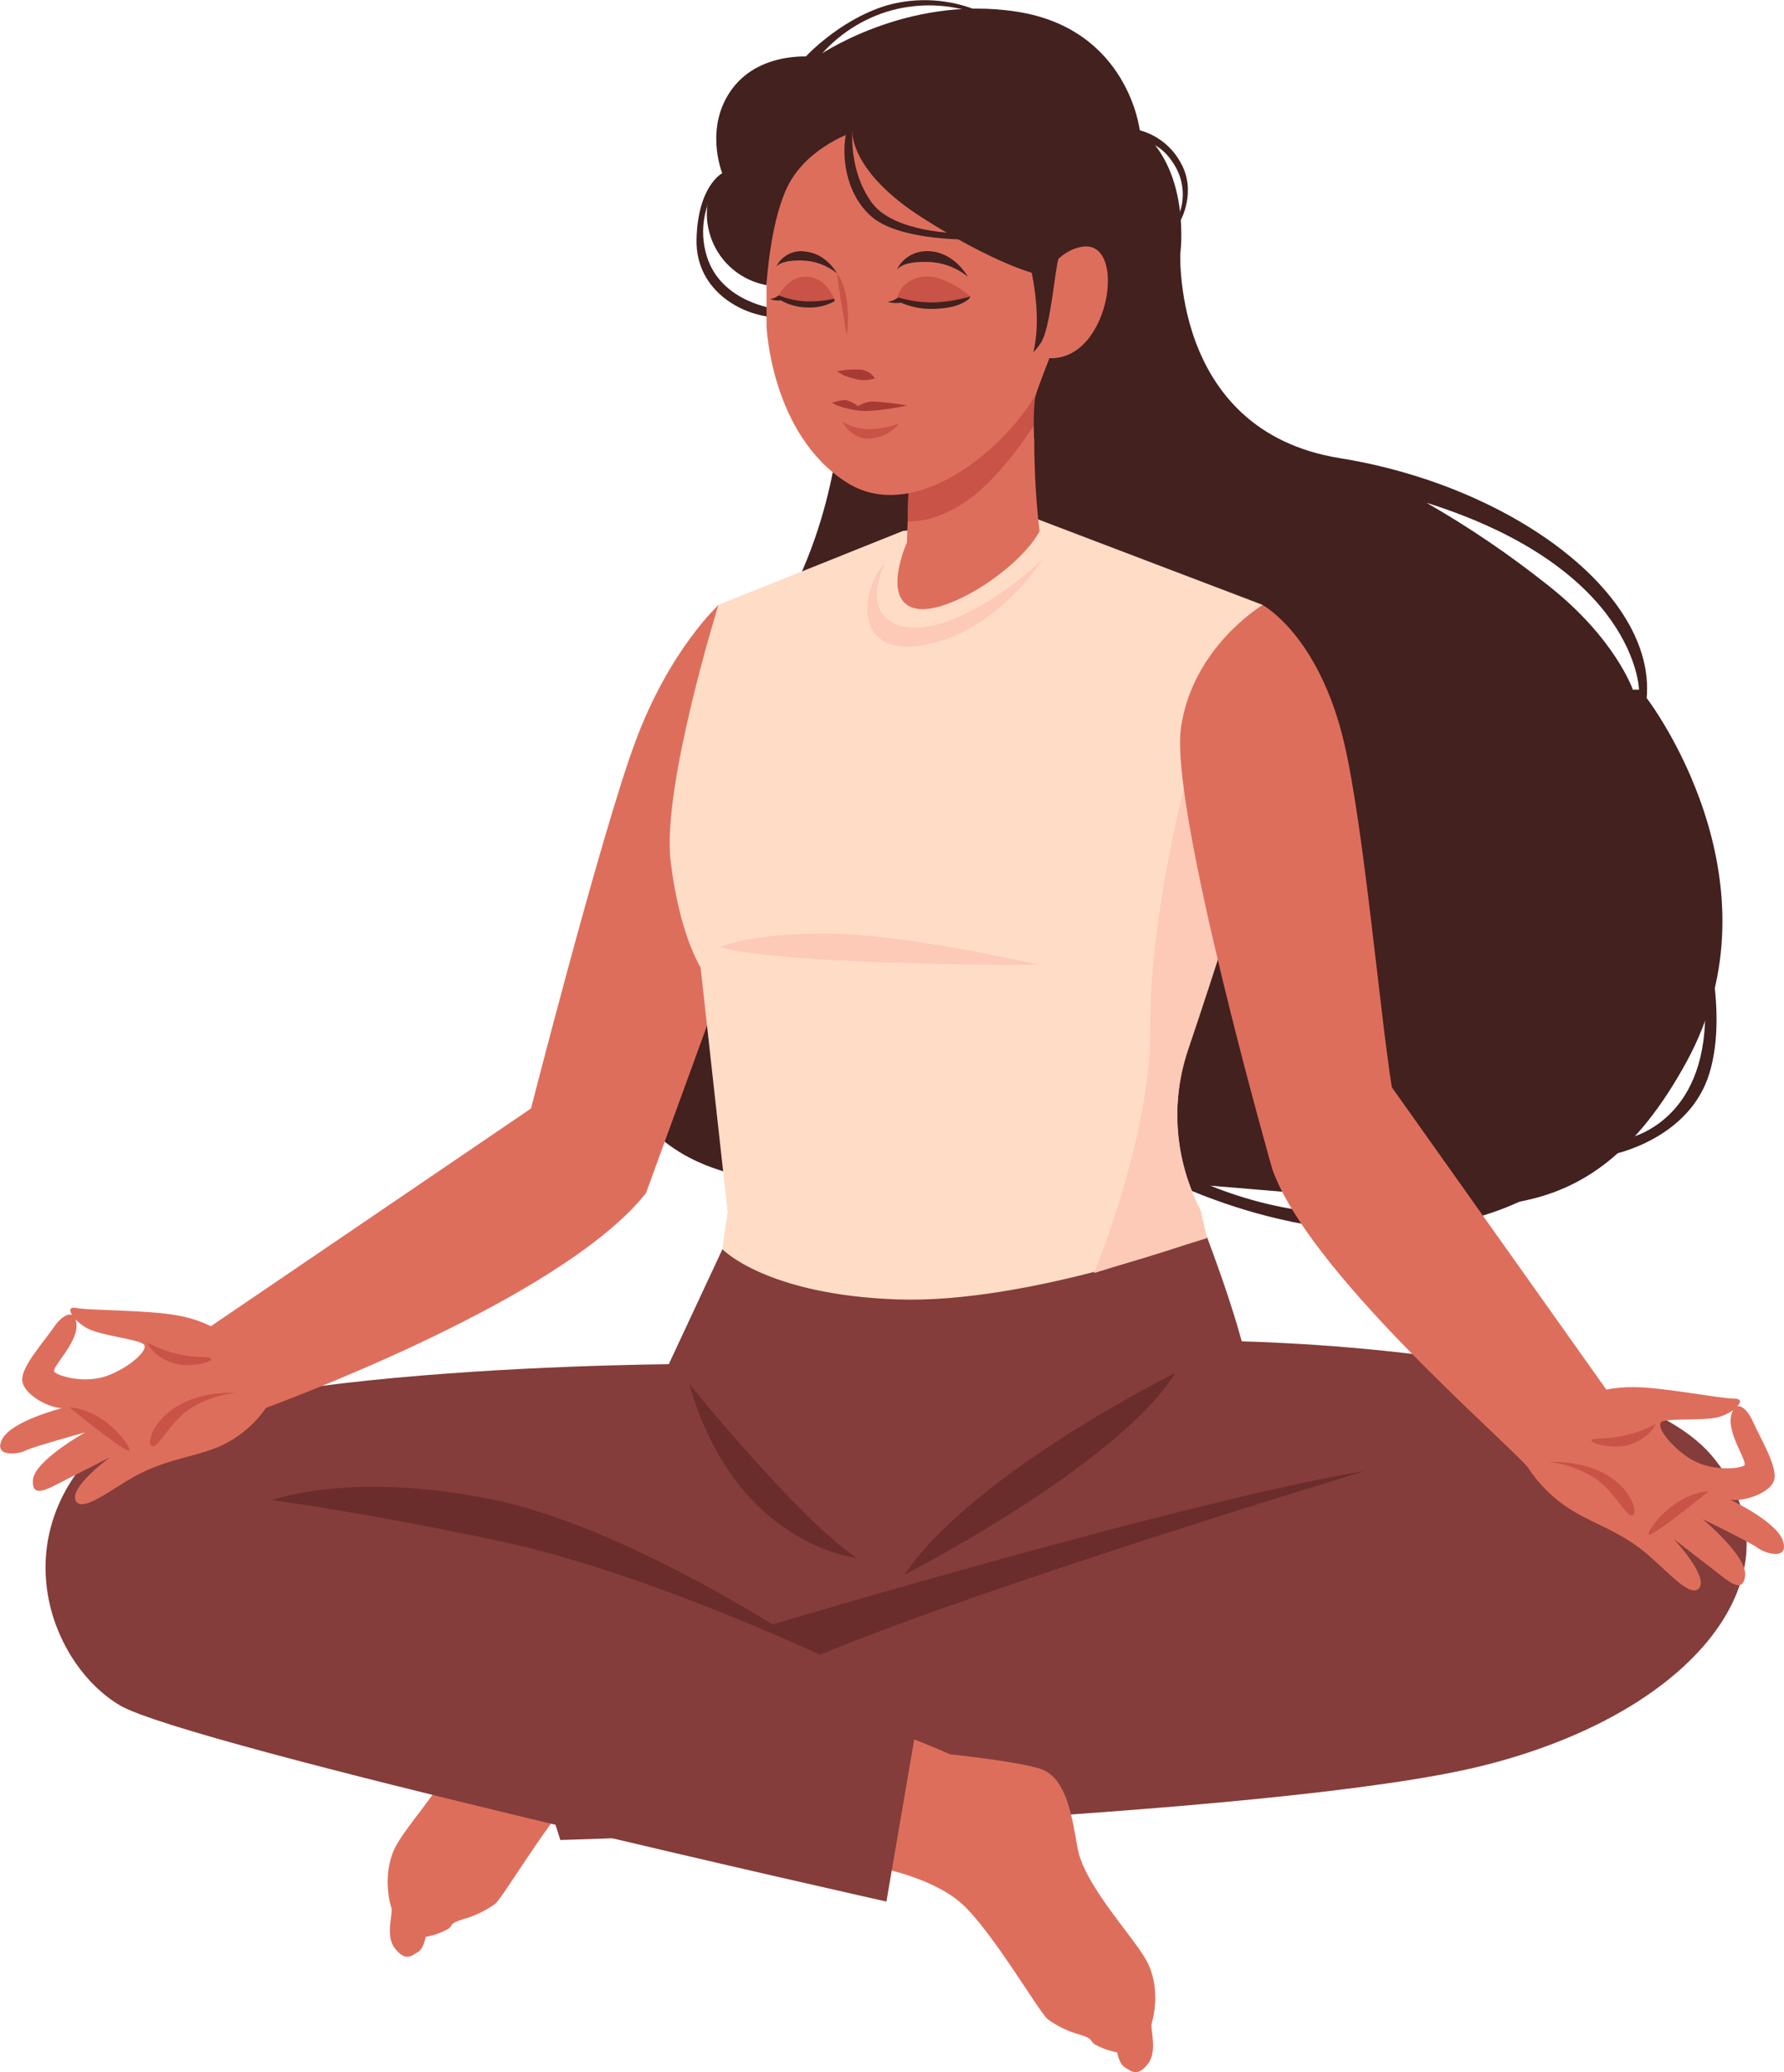 <svg width="235" height="273" viewBox="0 0 235 273" fill="none" xmlns="http://www.w3.org/2000/svg">
<g clip-path="url(#clip0_15_3005)">
<path d="M95.113 22.836C95.113 22.836 91.903 24.509 91.753 31.559C91.604 38.608 98.336 41.876 102.587 41.797L102.216 40.696C102.216 40.696 94.977 39.895 93.101 33.746C92.554 31.978 92.47 30.098 92.857 28.287C93.244 26.476 94.09 24.796 95.312 23.408L95.113 22.836Z" fill="#42211F"/>
<path d="M212.106 145.855C212.106 145.855 210.63 156.995 191.138 161.249C171.646 165.503 151.527 154.364 151.527 154.364L154.808 154.035C154.808 154.035 166.176 160.641 179.82 159.833C193.463 159.025 201.216 150.717 201.216 150.717L212.106 145.855Z" fill="#42211F"/>
<path d="M216.913 91.968C218.126 78.19 199.126 64.012 176.489 60.359C153.852 56.705 155.485 32.475 155.485 32.475L110.261 58.629C110.261 58.629 108.171 80.257 93.102 92.411C78.031 104.566 75.428 133.344 82.503 144.69C89.578 156.037 102.109 156.845 121.615 155.63C141.121 154.414 150.143 155.429 171.839 157.253C193.535 159.076 208.975 164.009 222.141 139.929C235.307 115.848 216.913 91.968 216.913 91.968ZM215.087 90.86C215.087 90.86 212.77 84.067 203.876 77.082C198.834 73.068 193.495 69.442 187.907 66.236C215.594 74.951 215.901 90.86 215.901 90.86H215.087Z" fill="#42211F"/>
<path d="M94.67 79.691C94.67 79.691 88.251 85.49 83.716 97.644C79.18 109.799 69.573 147.486 69.573 147.486L85.092 157.188L100.069 116.084L94.67 79.691Z" fill="#DE6E5C"/>
<path d="M156.512 138.141C155.342 141.604 154.882 145.268 155.162 148.914C155.441 152.56 156.454 156.111 158.138 159.354L158.973 162.965L161.255 172.824C145.622 186.409 123.905 191.013 110.546 188.06C97.188 185.108 93.786 174.14 93.786 174.14L95.847 159.654L92.281 127.43C92.281 127.43 89.514 123.198 88.337 113.445C87.16 103.693 94.642 79.684 94.642 79.684L118.969 69.939L136.714 68.416L166.304 79.684L170.134 89.3C169.999 94.613 166.091 108.29 162.011 121.21C160.107 127.352 158.138 133.322 156.512 138.141Z" fill="#FFDCC6"/>
<path d="M136.935 70.011C134.153 75.087 124.226 81.45 120.217 80.063C116.209 78.676 119.461 71.484 119.461 71.484C119.497 70.468 119.533 69.532 119.561 68.667C119.747 62.947 119.711 60.516 119.711 60.516L136.935 49.076C136.528 51.343 136.301 53.638 136.257 55.94C136.167 60.64 136.393 65.341 136.935 70.011Z" fill="#DE6E5C"/>
<path d="M136.935 49.112C136.528 51.379 136.301 53.674 136.257 55.976C134.289 58.943 130.994 63.39 127.577 65.829C124.047 68.352 121.159 68.731 119.561 68.688C119.746 62.969 119.711 60.538 119.711 60.538L136.935 49.112Z" fill="#C85346"/>
<path d="M100.975 43.041C100.975 43.041 101.567 57.176 111.495 63.54C121.423 69.903 135.323 56.576 137.705 49.24C140.087 41.905 139.295 25.946 139.295 25.946C139.295 25.946 126.187 17.159 116.252 17.159C106.317 17.159 100.968 22.164 100.968 22.164L100.975 43.041Z" fill="#DE6E5C"/>
<path d="M112.286 17.439C112.286 17.439 111.994 22.636 121.522 28.706C131.051 34.777 136.221 36.021 136.221 36.021L138.24 47.189C138.24 47.189 136.856 50.692 136.464 51.965C136.043 53.395 136.207 57.778 136.207 57.778C136.207 57.778 144.259 56.584 147.041 49.119C149.601 46.997 151.686 44.359 153.16 41.375C154.635 38.391 155.466 35.13 155.599 31.802C155.899 20.656 150.136 17.167 150.136 17.167C150.136 17.167 148.638 3.825 133.939 1.537C119.24 -0.751 107.551 7.507 107.551 7.507C107.551 7.507 100.419 6.514 96.532 11.59C92.645 16.666 95.141 22.837 95.141 22.837C95.141 22.837 91.768 26.118 93.715 31.495C94.296 33.05 95.27 34.427 96.541 35.491C97.813 36.555 99.338 37.27 100.968 37.565C100.968 37.565 101.46 28.406 104.142 23.83C106.823 19.255 112.286 17.439 112.286 17.439Z" fill="#42211F"/>
<path d="M136.935 37.665C136.935 37.665 138.818 32.989 142.69 32.489C146.563 31.988 146.863 38.859 144.181 43.435C141.499 48.011 137.762 47.124 137.762 47.124L136.935 37.665Z" fill="#DE6E5C"/>
<path d="M135.023 32.467C135.023 32.467 137.605 40.253 136.115 46.423C136.472 46.047 136.797 45.64 137.085 45.208C138.333 43.392 138.846 36.471 139.41 34.097L135.023 32.467Z" fill="#42211F"/>
<path d="M107.33 8.208C109.712 5.087 112.989 2.772 116.723 1.573C120.408 0.42 124.356 0.42 128.041 1.573L129.04 1.502C125.166 -0.152 120.846 -0.429 116.794 0.715C110.304 2.696 105.803 7.808 105.803 7.808L107.33 8.208Z" fill="#42211F"/>
<path d="M150.115 17.159C151.279 17.472 152.366 18.022 153.307 18.777C154.249 19.531 155.024 20.473 155.585 21.542C157.632 25.26 155.521 29.028 155.521 29.028L155.178 28.577C155.65 27.509 155.86 26.343 155.791 25.177C155.723 24.01 155.379 22.877 154.786 21.871C152.746 18.375 150.115 18.553 150.115 18.553V17.159Z" fill="#42211F"/>
<path d="M102.216 35.199C102.216 35.199 102.623 34.255 105.561 34.319C107.275 34.333 108.933 34.933 110.261 36.021C110.261 36.021 108.913 33.49 106.239 33.161C105.437 33.002 104.606 33.116 103.877 33.485C103.148 33.854 102.563 34.458 102.216 35.199Z" fill="#42211F"/>
<path d="M112.286 17.438C112.286 17.438 111.83 22.536 114.804 26.654C117.778 30.773 126.586 30.744 126.586 30.744L126.943 31.538C126.943 31.538 118.249 31.609 114.74 28.485C111.231 25.36 110.831 20.155 111.495 17.417L112.286 17.438Z" fill="#42211F"/>
<path d="M118.199 35.527C118.199 35.527 118.67 34.433 122.065 34.505C124.044 34.518 125.959 35.209 127.492 36.464C127.492 36.464 125.93 33.539 122.842 33.132C119.754 32.724 118.263 35.034 118.199 35.527Z" fill="#42211F"/>
<path d="M110.261 48.911C110.899 49.376 111.628 49.698 112.401 49.855C113.328 50.158 114.326 50.158 115.253 49.855C115.053 49.542 114.786 49.278 114.471 49.08C114.157 48.882 113.803 48.756 113.435 48.711C112.373 48.625 111.304 48.692 110.261 48.911Z" fill="#A73B34"/>
<path d="M110.261 36.02C110.261 36.02 111.195 37.022 111.545 39.595C111.756 41.13 111.756 42.687 111.545 44.221C111.545 44.221 110.368 37.465 110.261 36.02Z" fill="#C85346"/>
<path d="M102.587 38.909C103.63 39.327 104.723 39.603 105.839 39.731C107.198 39.812 108.561 39.686 109.883 39.359C109.883 39.359 109.049 37.114 107.13 36.592C104.127 35.749 102.587 38.909 102.587 38.909Z" fill="#C85346"/>
<path d="M118.199 39.273C118.199 39.273 118.499 36.978 121.423 36.478C124.347 35.977 127.841 39.059 127.841 39.059C127.841 39.059 122.072 41.812 118.199 39.273Z" fill="#C85346"/>
<path d="M106.317 39.71C105.037 39.659 103.775 39.388 102.587 38.909L102.216 39.159C101.968 39.282 101.7 39.359 101.424 39.388C101.875 39.574 102.368 39.636 102.851 39.567C103.893 40.162 105.068 40.484 106.267 40.504C107.537 40.587 108.804 40.304 109.919 39.688V39.36C108.735 39.609 107.527 39.727 106.317 39.71Z" fill="#42211F"/>
<path d="M127.827 39.06C126.264 39.511 124.653 39.775 123.027 39.846C121.439 39.861 119.858 39.639 118.334 39.188L117.878 39.474C117.571 39.618 117.244 39.714 116.908 39.76C117.476 39.934 118.077 39.973 118.662 39.875C120.012 40.459 121.472 40.739 122.942 40.697C125.98 40.604 126.921 39.882 127.577 39.446C127.681 39.331 127.765 39.201 127.827 39.06Z" fill="#42211F"/>
<path d="M110.261 53.424C111.074 53.713 111.912 53.923 112.764 54.053C114.776 54.453 119.54 53.424 119.54 53.424C118.007 53.15 116.459 52.973 114.904 52.895C114.233 52.931 113.583 53.146 113.021 53.517C112.543 53.114 111.976 52.833 111.367 52.694C110.758 52.749 110.158 52.871 109.576 53.059L110.261 53.424Z" fill="#A73B34"/>
<path d="M110.981 55.554C111.994 56.17 113.149 56.513 114.333 56.547C115.746 56.531 117.145 56.272 118.47 55.782C118.012 56.35 117.444 56.819 116.801 57.16C116.157 57.502 115.451 57.709 114.726 57.77C112.18 58.035 110.981 55.554 110.981 55.554Z" fill="#C85346"/>
<path d="M86.604 182.92L95.162 164.58C95.162 164.58 100.868 170.586 118.213 171.194C135.558 171.802 158.987 162.972 158.987 162.972C158.987 162.972 164.978 178.487 164.978 184.264C164.978 190.041 130.744 212.863 130.744 212.863L110.432 211.34L86.604 182.92Z" fill="#843D3A"/>
<path d="M85.634 212.835C85.634 212.835 80.021 215.023 78.096 215.917C78.096 215.917 69.715 216.782 66.349 217.775C62.983 218.769 62.134 223.295 61.307 228.178C60.479 233.062 54.175 239.618 52.256 243.014C50.338 246.41 51.236 250.457 51.543 251.294C51.85 252.13 50.637 254.983 52.064 256.749C53.49 258.515 54.275 257.607 55.052 257.171C55.829 256.735 56.072 255.176 56.072 255.176C57.114 254.99 58.118 254.635 59.046 254.125C59.859 253.496 59.046 253.481 61.029 252.838C62.52 252.426 63.928 251.753 65.186 250.85C66.299 250.028 72.625 239.025 76.655 235.507C80.684 231.989 87.938 230.752 87.938 230.752L85.634 212.835Z" fill="#DE6E5C"/>
<path d="M195.482 232.582C181.795 236.043 152.069 238.481 125.431 240.061C97.987 241.691 73.809 242.413 73.809 242.413L69.744 229.508L66.135 217.997L145.914 202.139C145.914 202.139 143.774 185.58 161.127 176.664C161.127 176.664 212.862 177.072 225.4 191.679C237.938 206.286 224.388 225.297 195.482 232.582Z" fill="#843D3A"/>
<path d="M117.6 228.035C117.6 228.035 123.213 230.223 125.138 231.124C125.138 231.124 133.518 231.982 136.885 232.983C140.251 233.984 141.1 238.495 141.927 243.386C142.754 248.276 149.059 254.825 150.978 258.222C152.896 261.618 151.998 265.664 151.726 266.501C151.455 267.337 152.568 270.19 151.17 271.956C149.772 273.722 148.959 272.814 148.182 272.371C147.404 271.928 147.162 270.383 147.162 270.383C146.117 270.196 145.11 269.839 144.181 269.325C143.375 268.696 144.181 268.689 142.205 268.038C140.711 267.632 139.302 266.959 138.047 266.051C136.935 265.228 130.609 254.232 126.579 250.707C122.549 247.182 115.296 245.953 115.296 245.953L117.6 228.035Z" fill="#DE6E5C"/>
<path d="M90.99 179.702C90.99 179.702 22.78 179.702 11.868 191.857C0.956 204.011 7.018 219.498 15.805 224.681C24.591 229.865 116.765 250.521 116.765 250.521L121.615 222.25L108.014 217.961L115.296 208.187L90.99 179.702Z" fill="#843D3A"/>
<path d="M90.79 182.319C90.79 182.319 105.055 199.986 112.764 205.199C112.764 205.256 96.853 203.611 90.79 182.319Z" fill="#6B2C2C"/>
<path d="M35.817 197.634C35.817 197.634 47.642 199.157 66.135 203.104C84.628 207.05 108.014 217.997 108.014 217.997C108.014 217.997 84.022 201.588 65.222 197.634C46.422 193.68 35.817 197.634 35.817 197.634Z" fill="#6B2C2C"/>
<path d="M101.781 214.007C101.781 214.007 156.783 197.563 179.82 193.795C179.82 193.795 131.101 208.473 108.014 217.997L101.781 214.007Z" fill="#6B2C2C"/>
<path d="M154.808 180.89C154.808 180.89 128.141 194.081 119.147 207.458C119.169 207.458 147.276 193.044 154.808 180.89Z" fill="#6B2C2C"/>
<path d="M85.092 157.188C85.092 157.188 80.592 146.141 69.944 146.041L27.772 174.726C26.369 174.033 24.872 173.552 23.329 173.296C19.535 172.581 12.025 172.674 10.078 172.324C9.143 172.152 9.093 172.617 9.493 173.239C8.872 172.981 7.888 173.675 7.125 174.805C5.927 176.599 2.924 179.881 2.924 181.726C2.924 183.57 6.191 185.436 8.138 185.522C8.138 185.522 1.512 187.202 0.293 189.597C-0.927 191.993 2.318 191.635 3.381 191.099C4.443 190.563 11.226 188.711 11.226 188.711C11.226 188.711 4.515 192.429 4.336 194.996C4.158 197.562 6.476 196.061 8.58 194.996C10.684 193.93 14.499 191.985 14.499 191.985C14.499 191.985 9.022 195.975 9.992 197.741C10.962 199.507 15.47 195.467 19.093 193.816C22.716 192.164 25.447 191.921 28.507 190.734C31.146 189.653 33.415 187.828 35.04 185.479C42.571 182.669 74.886 170.079 85.092 157.188ZM14.057 181.275C11.055 182.333 7.639 181.275 7.168 180.739C6.697 180.203 10.078 177.114 10.078 174.719C10.086 174.416 10.045 174.114 9.956 173.825C10.493 174.39 11.132 174.846 11.839 175.169C13.701 175.97 17.766 176.406 18.829 177.028C19.891 177.65 17.06 180.21 14.057 181.275Z" fill="#DE6E5C"/>
<path d="M223.981 120.831C223.981 120.831 227.825 132.585 225.193 141.344C222.562 150.102 212.513 152.068 212.513 152.068L214.132 150.045C214.132 150.045 224.031 148.372 224.587 134.745C225.086 122.669 223.981 120.831 223.981 120.831Z" fill="#42211F"/>
<path d="M19.392 176.878C21.565 178.042 23.976 178.693 26.438 178.78C30.154 178.78 25.682 180.453 22.915 179.616C20.148 178.78 19.392 176.878 19.392 176.878Z" fill="#C85346"/>
<path d="M31.096 183.492C29.175 183.694 27.316 184.288 25.632 185.237C22.452 186.91 20.783 191.164 19.927 190.485C19.071 189.805 21.396 183.263 31.096 183.492Z" fill="#C85346"/>
<path d="M9.129 185.408C9.129 185.408 16.097 191.057 16.931 191.128C17.766 191.2 14.057 185.716 9.129 185.408Z" fill="#C85346"/>
<path d="M94.856 124.8C94.856 124.8 98.294 122.998 108.771 122.998C119.247 122.998 136.692 127.102 136.692 127.102C136.692 127.102 104.484 127.266 94.856 124.8Z" fill="#FCCAB7"/>
<path d="M158.145 159.547L158.98 163.122L144.124 167.719C144.124 167.719 151.684 149.409 151.534 135.402C151.384 121.396 155.949 103.943 155.949 103.943L162.047 121.353C160.114 127.488 158.145 133.458 156.519 138.277C155.341 141.748 154.877 145.423 155.156 149.079C155.436 152.735 156.453 156.296 158.145 159.547Z" fill="#FCCAB7"/>
<path d="M234.879 203.054C234.108 200.473 227.911 197.584 227.911 197.584C229.836 197.863 233.395 196.648 233.738 194.832C234.08 193.016 231.741 189.212 230.885 187.246C230.343 186.002 229.501 185.137 228.845 185.273C229.358 184.736 229.394 184.264 228.438 184.257C226.463 184.257 219.103 182.756 215.237 182.749C214.015 182.732 212.793 182.84 211.593 183.07L183.343 143.246C181.781 133.515 179.627 108.877 177.081 97.959C173.743 83.66 166.319 79.706 166.319 79.706C166.319 79.706 157.111 85.197 155.571 95.836C154.03 106.475 167.602 154.049 167.602 154.049C172.409 167.591 197.699 189.226 201.223 193.273C202.688 195.545 204.636 197.464 206.928 198.893C209.71 200.63 212.356 201.381 215.608 203.676C218.86 205.971 222.533 210.79 223.817 209.231C225.101 207.673 220.458 202.739 220.458 202.739C220.458 202.739 223.831 205.363 225.714 206.801C227.597 208.238 229.58 210.147 229.879 207.587C230.179 205.027 224.28 200.13 224.28 200.13C224.28 200.13 230.614 203.226 231.555 203.941C232.497 204.656 235.656 205.621 234.879 203.054ZM222.89 192.329C220.137 190.721 217.833 187.675 218.989 187.26C220.144 186.845 224.223 187.174 226.199 186.738C226.954 186.557 227.667 186.229 228.296 185.773C228.156 186.042 228.06 186.332 228.011 186.631C227.568 188.983 230.286 192.651 229.758 193.066C229.23 193.48 225.643 193.895 222.89 192.329Z" fill="#DE6E5C"/>
<path d="M218.097 187.604C215.924 188.768 213.513 189.418 211.051 189.505C207.335 189.505 211.807 191.178 214.574 190.342C217.341 189.505 218.097 187.604 218.097 187.604Z" fill="#C85346"/>
<path d="M203.976 192.607C205.897 192.805 207.757 193.399 209.439 194.352C212.62 196.025 214.289 200.279 215.145 199.593C216 198.906 213.69 192.379 203.976 192.607Z" fill="#C85346"/>
<path d="M225.094 196.469C225.094 196.469 218.126 202.117 217.291 202.189C216.457 202.26 220.165 196.776 225.094 196.469Z" fill="#C85346"/>
<path d="M116.523 74.358C116.523 74.358 113.214 80.671 118.47 82.401C123.726 84.132 132.734 78.112 137.313 73.7C137.313 73.7 131.258 83.467 121.437 85.025C111.616 86.584 113.891 76.503 116.523 74.358Z" fill="#FCCAB7"/>
</g>
<defs>
<clipPath id="clip0_15_3005">
<rect width="235" height="273" fill="white"/>
</clipPath>
</defs>
</svg>
